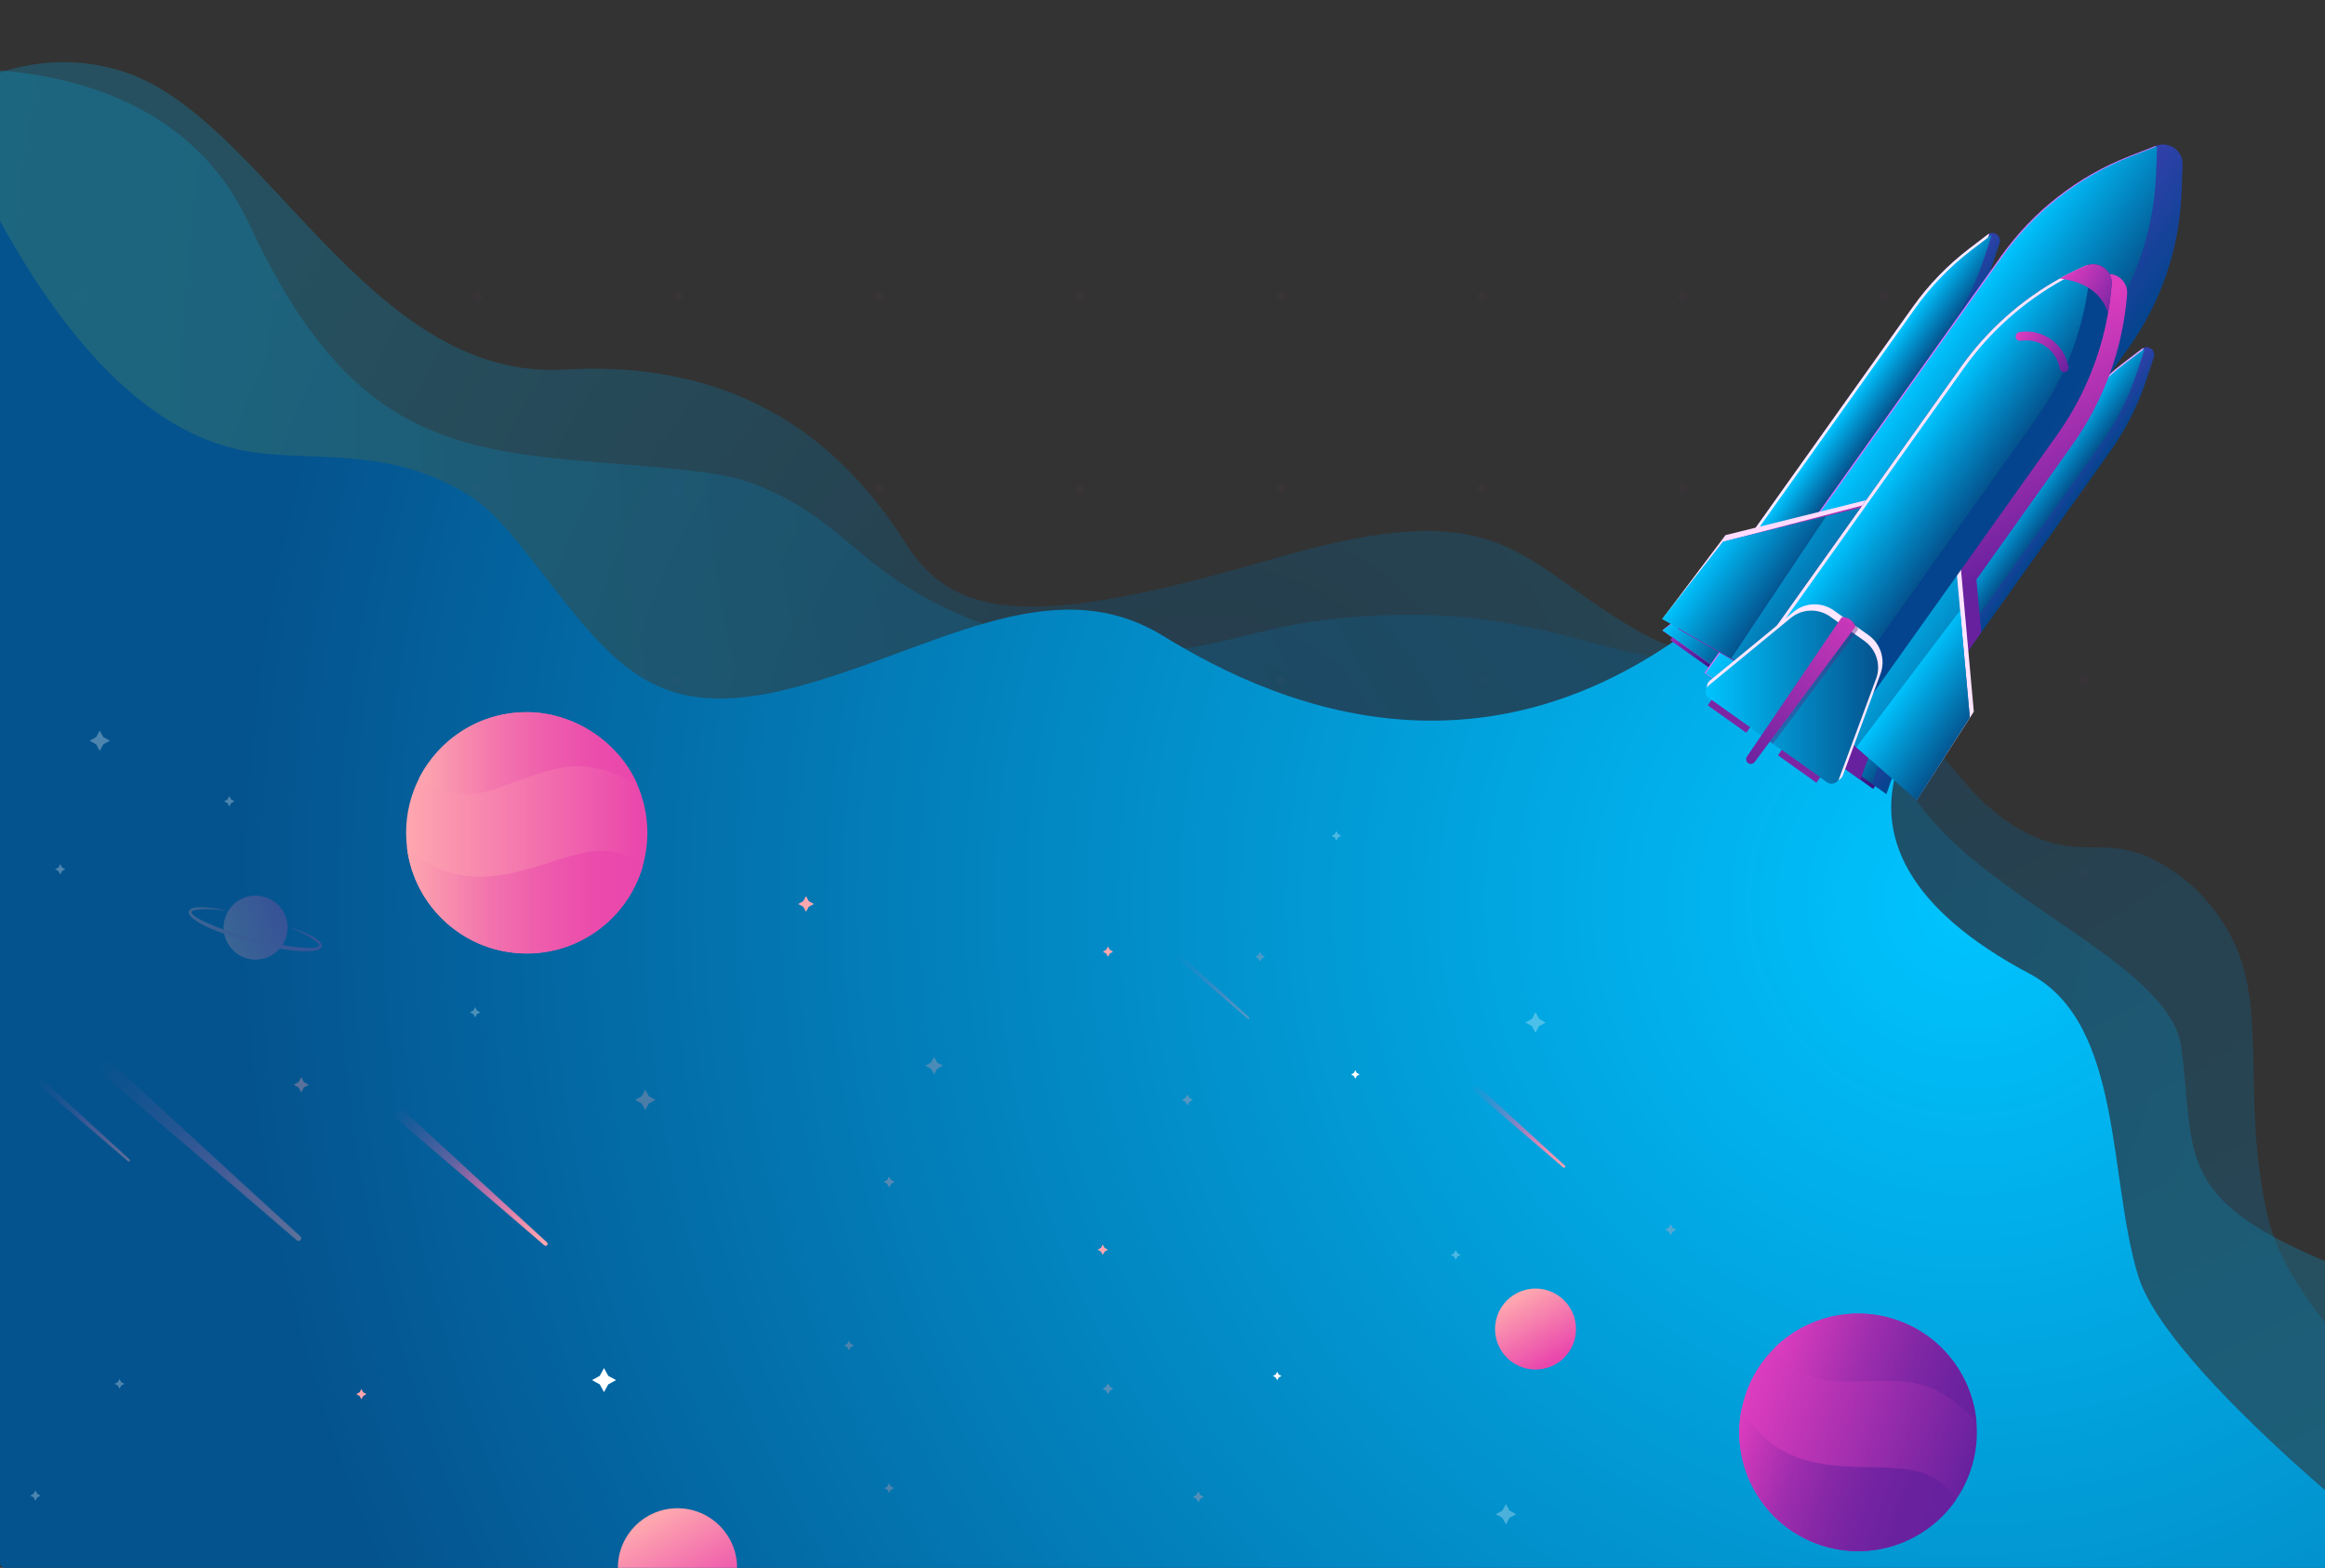 <?xml version="1.0" encoding="UTF-8"?>
<svg xmlns="http://www.w3.org/2000/svg" xmlns:xlink="http://www.w3.org/1999/xlink" viewBox="0 0 623.66 420.56">
  <rect x="0" y="0" width="623.66" height="420.56" fill="#333333" stroke="none"/>
  <defs>
    <style>
      .cls-1, .cls-2, .cls-3, .cls-4, .cls-5, .cls-6, .cls-7, .cls-8, .cls-9, .cls-10, .cls-11 {
        fill: none;
      }

      .cls-2, .cls-12 {
        opacity: .33;
      }

      .cls-3 {
        opacity: .32;
      }

      .cls-4 {
        opacity: .35;
      }

      .cls-13 {
        fill: url(#New_Gradient_Swatch_copy);
      }

      .cls-14 {
        fill: url(#linear-gradient);
      }

      .cls-5 {
        clip-path: url(#clippath-3);
      }

      .cls-6 {
        clip-path: url(#clippath-2);
      }

      .cls-7 {
        clip-path: url(#clippath-1);
      }

      .cls-8 {
        isolation: isolate;
      }

      .cls-15 {
        fill: #ffdcff;
      }

      .cls-16, .cls-17 {
        fill: #fff;
      }

      .cls-18 {
        fill: #ffecff;
      }

      .cls-19 {
        fill: #ffe7ff;
      }

      .cls-20 {
        fill: #ffe4ff;
      }

      .cls-21, .cls-12, .cls-22 {
        fill: #fea7af;
      }

      .cls-23 {
        fill: #a630b0;
      }

      .cls-24 {
        fill: #dda9ff;
      }

      .cls-25 {
        fill: #cc7dff;
      }

      .cls-26 {
        fill: #7c26a4;
      }

      .cls-27 {
        fill: url(#New_Gradient_Swatch_copy_2);
      }

      .cls-28 {
        fill: url(#New_Gradient_Swatch_copy-3);
      }

      .cls-29 {
        fill: url(#New_Gradient_Swatch_copy-6);
      }

      .cls-30 {
        fill: url(#New_Gradient_Swatch_copy-5);
      }

      .cls-31 {
        fill: url(#New_Gradient_Swatch_copy-4);
      }

      .cls-32 {
        fill: url(#New_Gradient_Swatch_copy-2);
      }

      .cls-33 {
        fill: url(#radial-gradient-2);
      }

      .cls-33, .cls-34 {
        opacity: .25;
      }

      .cls-35 {
        fill: #552c84;
        opacity: .42;
      }

      .cls-35, .cls-36 {
        mix-blend-mode: multiply;
      }

      .cls-9 {
        opacity: .11;
      }

      .cls-37 {
        fill: url(#New_Gradient_Swatch_copy_2-11);
      }

      .cls-38 {
        fill: url(#New_Gradient_Swatch_copy_2-10);
      }

      .cls-39 {
        fill: url(#radial-gradient-6);
      }

      .cls-40 {
        fill: url(#radial-gradient-5);
      }

      .cls-41 {
        fill: url(#radial-gradient-3);
      }

      .cls-42 {
        fill: url(#radial-gradient-4);
      }

      .cls-43 {
        fill: url(#radial-gradient-8);
      }

      .cls-44 {
        fill: url(#radial-gradient-7);
      }

      .cls-45 {
        fill: url(#linear-gradient-8);
      }

      .cls-45, .cls-46, .cls-47, .cls-48, .cls-49 {
        mix-blend-mode: screen;
      }

      .cls-46 {
        fill: url(#linear-gradient-6);
      }

      .cls-47 {
        fill: url(#linear-gradient-12);
      }

      .cls-48 {
        fill: url(#linear-gradient-10);
      }

      .cls-49 {
        fill: url(#linear-gradient-14);
      }

      .cls-50 {
        fill: url(#linear-gradient-9);
      }

      .cls-51 {
        fill: url(#linear-gradient-3);
      }

      .cls-52 {
        fill: url(#linear-gradient-4);
      }

      .cls-53 {
        fill: url(#linear-gradient-2);
      }

      .cls-54 {
        fill: url(#linear-gradient-7);
      }

      .cls-55 {
        fill: url(#linear-gradient-5);
      }

      .cls-34 {
        fill: url(#radial-gradient);
      }

      .cls-56 {
        fill: url(#linear-gradient-18);
      }

      .cls-57 {
        fill: url(#linear-gradient-22);
      }

      .cls-58 {
        fill: url(#linear-gradient-20);
      }

      .cls-59 {
        fill: url(#linear-gradient-23);
      }

      .cls-60 {
        fill: url(#linear-gradient-15);
      }

      .cls-61 {
        fill: url(#linear-gradient-19);
      }

      .cls-62 {
        fill: url(#linear-gradient-16);
      }

      .cls-63 {
        fill: url(#linear-gradient-17);
      }

      .cls-64 {
        fill: url(#linear-gradient-13);
      }

      .cls-65 {
        fill: url(#linear-gradient-11);
      }

      .cls-66 {
        fill: url(#linear-gradient-24);
      }

      .cls-36 {
        fill: url(#linear-gradient-21);
      }

      .cls-10 {
        clip-path: url(#clippath);
      }

      .cls-67 {
        fill: url(#New_Gradient_Swatch_copy_2-2);
      }

      .cls-68 {
        fill: url(#New_Gradient_Swatch_copy_2-3);
      }

      .cls-69 {
        fill: url(#New_Gradient_Swatch_copy_2-6);
      }

      .cls-70 {
        fill: url(#New_Gradient_Swatch_copy_2-8);
      }

      .cls-71 {
        fill: url(#New_Gradient_Swatch_copy_2-7);
      }

      .cls-72 {
        fill: url(#New_Gradient_Swatch_copy_2-9);
      }

      .cls-73 {
        fill: url(#New_Gradient_Swatch_copy_2-4);
      }

      .cls-74 {
        fill: url(#New_Gradient_Swatch_copy_2-5);
      }

      .cls-22, .cls-17 {
        opacity: .29;
      }

      .cls-11 {
        opacity: .22;
      }
    </style>
    <clipPath id="clippath">
      <rect class="cls-1" y="47.66" width="580.67" height="372.91"/>
    </clipPath>
    <clipPath id="clippath-1">
      <rect class="cls-1" width="623.66" height="420.56"/>
    </clipPath>
    <radialGradient id="radial-gradient" cx="345.88" cy="179.78" fx="345.88" fy="179.78" r="270.05" gradientTransform="translate(-46.55 22.43) scale(1.07)" gradientUnits="userSpaceOnUse">
      <stop offset="0" stop-color="#02538e"/>
      <stop offset="1" stop-color="#01a9e4"/>
    </radialGradient>
    <radialGradient id="radial-gradient-2" cx="433.9" cy="120.81" fx="433.9" fy="120.81" r="407.57" gradientTransform="translate(-42.14 -37.6) scale(1.22)" gradientUnits="userSpaceOnUse">
      <stop offset="0" stop-color="#02538e"/>
      <stop offset="1" stop-color="#05a8e3"/>
    </radialGradient>
    <radialGradient id="radial-gradient-3" cx="536.8" cy="201.26" fx="536.8" fy="201.26" r="602.36" gradientTransform="translate(-46.55 30.55) scale(1.07 1.05)" gradientUnits="userSpaceOnUse">
      <stop offset="0" stop-color="#00c4ff"/>
      <stop offset=".72" stop-color="#04538e"/>
    </radialGradient>
    <clipPath id="clippath-2">
      <rect class="cls-1" y="47.66" width="580.67" height="372.91"/>
    </clipPath>
    <linearGradient id="linear-gradient" x1="406.88" y1="347.73" x2="416.98" y2="365.42" gradientTransform="translate(372.72 -186.83) rotate(45)" gradientUnits="userSpaceOnUse">
      <stop offset="0" stop-color="#fea7af"/>
      <stop offset=".97" stop-color="#ea47ac"/>
    </linearGradient>
    <linearGradient id="linear-gradient-2" x1="174.36" y1="407.65" x2="189.23" y2="433.7" gradientTransform="matrix(1,0,0,1,0,0)" xlink:href="#linear-gradient"/>
    <linearGradient id="linear-gradient-3" x1="-191.08" y1="470.96" x2="-173.91" y2="470.96" gradientTransform="translate(78.51 -256.17) rotate(-20.05)" xlink:href="#linear-gradient"/>
    <linearGradient id="linear-gradient-4" x1="173.17" y1="184.08" x2="210.06" y2="184.08" gradientTransform="translate(-69.86 22.7) rotate(14.81)" xlink:href="#linear-gradient"/>
    <linearGradient id="linear-gradient-5" x1="-1510.59" y1="-302.57" x2="-1455.56" y2="-302.57" gradientTransform="translate(-781.64 -895.36) rotate(-138.39)" gradientUnits="userSpaceOnUse">
      <stop offset="0" stop-color="#fea7af"/>
      <stop offset=".99" stop-color="#ea47ac" stop-opacity="0"/>
    </linearGradient>
    <linearGradient id="linear-gradient-6" x1="-1509.88" y1="-302.57" x2="-1476.16" y2="-302.57" xlink:href="#linear-gradient-5"/>
    <linearGradient id="linear-gradient-7" x1="-1611.02" y1="-132.07" x2="-1584.6" y2="-132.07" xlink:href="#linear-gradient-5"/>
    <linearGradient id="linear-gradient-8" x1="-1610.68" y1="-132.07" x2="-1594.49" y2="-132.07" xlink:href="#linear-gradient-5"/>
    <linearGradient id="linear-gradient-9" x1="-1460.24" y1="-345.5" x2="-1387.16" y2="-345.5" xlink:href="#linear-gradient-5"/>
    <linearGradient id="linear-gradient-10" x1="-1459.3" y1="-345.5" x2="-1414.52" y2="-345.5" xlink:href="#linear-gradient-5"/>
    <linearGradient id="linear-gradient-11" x1="-1411.94" y1="-360.08" x2="-1378.41" y2="-360.08" xlink:href="#linear-gradient-5"/>
    <linearGradient id="linear-gradient-12" x1="-1411.5" y1="-360.08" x2="-1390.96" y2="-360.08" xlink:href="#linear-gradient-5"/>
    <linearGradient id="linear-gradient-13" x1="-1700.86" y1="-105.63" x2="-1667.33" y2="-105.63" xlink:href="#linear-gradient-5"/>
    <linearGradient id="linear-gradient-14" x1="-1700.43" y1="-105.63" x2="-1679.88" y2="-105.63" xlink:href="#linear-gradient-5"/>
    <linearGradient id="linear-gradient-15" x1="108.94" y1="223.39" x2="173.64" y2="223.39" gradientTransform="matrix(1,0,0,1,0,0)" xlink:href="#linear-gradient"/>
    <linearGradient id="linear-gradient-16" x1="112.43" y1="202.05" x2="170.87" y2="202.05" gradientUnits="userSpaceOnUse">
      <stop offset="0" stop-color="#fea7af"/>
      <stop offset=".05" stop-color="#fca0ae"/>
      <stop offset=".32" stop-color="#f47aad"/>
      <stop offset=".58" stop-color="#ee5eac"/>
      <stop offset=".81" stop-color="#eb4dac"/>
      <stop offset=".97" stop-color="#ea47ac"/>
    </linearGradient>
    <linearGradient id="linear-gradient-17" x1="109.18" y1="241.57" x2="172.4" y2="241.57" gradientUnits="userSpaceOnUse">
      <stop offset="0" stop-color="#fea7af"/>
      <stop offset=".13" stop-color="#f993ae"/>
      <stop offset=".36" stop-color="#f272ad"/>
      <stop offset=".59" stop-color="#ee5aac"/>
      <stop offset=".8" stop-color="#eb4bac"/>
      <stop offset=".97" stop-color="#ea47ac"/>
    </linearGradient>
    <linearGradient id="linear-gradient-18" x1="635.08" y1="100.92" x2="698.8" y2="100.92" gradientTransform="translate(-101.05 75) rotate(18.68)" gradientUnits="userSpaceOnUse">
      <stop offset="0" stop-color="#de3dbf"/>
      <stop offset="1" stop-color="#67219e"/>
    </linearGradient>
    <linearGradient id="linear-gradient-19" x1="638.51" y1="79.9" x2="696.07" y2="79.9" gradientTransform="translate(-101.05 75) rotate(18.68)" gradientUnits="userSpaceOnUse">
      <stop offset="0" stop-color="#de3dbf"/>
      <stop offset=".12" stop-color="#ca38b9"/>
      <stop offset=".39" stop-color="#9f2ead"/>
      <stop offset=".64" stop-color="#8027a5"/>
      <stop offset=".85" stop-color="#6d229f"/>
      <stop offset="1" stop-color="#67219e"/>
    </linearGradient>
    <linearGradient id="linear-gradient-20" x1="635.32" y1="118.82" x2="697.58" y2="118.82" gradientTransform="translate(-101.05 75) rotate(18.68)" gradientUnits="userSpaceOnUse">
      <stop offset="0" stop-color="#de3dbf"/>
      <stop offset=".12" stop-color="#c336b7"/>
      <stop offset=".28" stop-color="#a12eae"/>
      <stop offset=".45" stop-color="#8828a7"/>
      <stop offset=".62" stop-color="#7524a2"/>
      <stop offset=".8" stop-color="#6a219e"/>
      <stop offset="1" stop-color="#67219e"/>
    </linearGradient>
    <linearGradient id="New_Gradient_Swatch_copy" data-name="New Gradient Swatch copy" x1="551.54" y1="-449.5" x2="565.66" y2="-449.5" gradientTransform="translate(-218.17 158.55) rotate(35.44)" gradientUnits="userSpaceOnUse">
      <stop offset="0" stop-color="#523dbf"/>
      <stop offset="1" stop-color="#04448e"/>
    </linearGradient>
    <linearGradient id="New_Gradient_Swatch_copy_2" data-name="New Gradient Swatch copy 2" x1="552.28" y1="-449.07" x2="562.87" y2="-449.07" gradientTransform="translate(-218.17 158.55) rotate(35.44)" gradientUnits="userSpaceOnUse">
      <stop offset="0" stop-color="#00c4ff"/>
      <stop offset="1" stop-color="#04538e"/>
    </linearGradient>
    <linearGradient id="New_Gradient_Swatch_copy-2" data-name="New Gradient Swatch copy" x1="547.13" y1="-384.13" x2="570.07" y2="-384.13" xlink:href="#New_Gradient_Swatch_copy"/>
    <linearGradient id="New_Gradient_Swatch_copy_2-2" data-name="New Gradient Swatch copy 2" x1="547.13" y1="-384.18" x2="565.62" y2="-384.18" xlink:href="#New_Gradient_Swatch_copy_2"/>
    <radialGradient id="radial-gradient-4" cx="548.63" cy="-376.86" fx="548.63" fy="-376.86" r="15.62" gradientTransform="translate(-103.56 552.04)" gradientUnits="userSpaceOnUse">
      <stop offset="0" stop-color="#a02cc2"/>
      <stop offset="1" stop-color="#371582"/>
    </radialGradient>
    <radialGradient id="radial-gradient-5" cx="390.65" cy="-245.08" fx="390.65" fy="-245.08" r="15.62" gradientTransform="translate(110.51 272.68) scale(.88 .45)" gradientUnits="userSpaceOnUse">
      <stop offset="0" stop-color="#371582"/>
      <stop offset=".99" stop-color="#a02cc2"/>
    </radialGradient>
    <linearGradient id="New_Gradient_Swatch_copy-3" data-name="New Gradient Swatch copy" x1="603.03" y1="-448.54" x2="617.15" y2="-448.54" xlink:href="#New_Gradient_Swatch_copy"/>
    <linearGradient id="New_Gradient_Swatch_copy_2-3" data-name="New Gradient Swatch copy 2" x1="603.41" y1="-447.98" x2="614" y2="-447.98" xlink:href="#New_Gradient_Swatch_copy_2"/>
    <linearGradient id="New_Gradient_Swatch_copy-4" data-name="New Gradient Swatch copy" x1="598.62" y1="-383.17" x2="621.56" y2="-383.17" xlink:href="#New_Gradient_Swatch_copy"/>
    <linearGradient id="New_Gradient_Swatch_copy_2-4" data-name="New Gradient Swatch copy 2" x1="599.48" y1="-383.14" x2="616.83" y2="-383.14" xlink:href="#New_Gradient_Swatch_copy_2"/>
    <radialGradient id="radial-gradient-6" cx="600.12" cy="-375.9" fx="600.12" fy="-375.9" r="15.62" gradientTransform="translate(-113.66 581.72)" xlink:href="#radial-gradient-4"/>
    <radialGradient id="radial-gradient-7" cx="448.93" cy="-242.94" fx="448.93" fy="-242.94" r="15.62" gradientTransform="translate(100.41 302.36) scale(.88 .45)" xlink:href="#radial-gradient-5"/>
    <linearGradient id="New_Gradient_Swatch_copy-5" data-name="New Gradient Swatch copy" x1="562.95" y1="-467.66" x2="605.07" y2="-467.66" xlink:href="#New_Gradient_Swatch_copy"/>
    <linearGradient id="New_Gradient_Swatch_copy_2-5" data-name="New Gradient Swatch copy 2" x1="563.3" y1="-466.59" x2="596.58" y2="-466.59" xlink:href="#New_Gradient_Swatch_copy_2"/>
    <clipPath id="clippath-3">
      <path class="cls-1" d="m585.17,51.83l.29-7.61c.15-3.79-3.64-6.49-7.17-5.11h-.02s-7.07,2.77-7.07,2.77c-13.84,5.4-25.8,14.73-34.42,26.84l-3.02,4.24c.23-.64.46-1.29.68-1.94l1.92-5.85c.57-1.75-1.24-3.22-2.78-2.51-.14.06-.27.14-.4.24l-4.9,3.73c-5.83,4.45-10.97,9.75-15.22,15.73l-54.73,76.88-12.41,9.82,7.26,5.17-4.63-3.29-.55.77,10.26,7.3-1.04,1.46,34.31,24.42.49-.68,10.4,7.4.55-.77-.82-.58h0l3.86,2.75,5.22-14.94,54.73-76.88c4.26-5.98,7.58-12.56,9.88-19.53l1.92-5.85c.57-1.75-1.24-3.22-2.78-2.51-.14.06-.27.14-.4.24l-4.9,3.73c-1.25.95-2.46,1.96-3.65,2.99l5.07-7.12c8.62-12.11,13.51-26.47,14.08-41.31Z"/>
    </clipPath>
    <linearGradient id="linear-gradient-21" x1="502.67" y1="106.22" x2="526.49" y2="158.52" gradientTransform="matrix(1,0,0,1,0,0)" xlink:href="#linear-gradient-18"/>
    <radialGradient id="radial-gradient-8" cx="209.12" cy="-472.37" fx="209.12" fy="-472.37" r="94.93" gradientTransform="translate(92.67 379.59) rotate(35.44) scale(.77 1)" gradientUnits="userSpaceOnUse">
      <stop offset="0" stop-color="#67219e"/>
      <stop offset=".99" stop-color="#de3dbf"/>
    </radialGradient>
    <linearGradient id="New_Gradient_Swatch_copy_2-6" data-name="New Gradient Swatch copy 2" x1="545.34" y1="-413.09" x2="584.4" y2="-413.09" xlink:href="#New_Gradient_Swatch_copy_2"/>
    <linearGradient id="New_Gradient_Swatch_copy_2-7" data-name="New Gradient Swatch copy 2" x1="545.34" y1="-402.98" x2="566.53" y2="-402.98" xlink:href="#New_Gradient_Swatch_copy_2"/>
    <linearGradient id="New_Gradient_Swatch_copy_2-8" data-name="New Gradient Swatch copy 2" x1="590.05" y1="-413.08" x2="629.11" y2="-413.08" xlink:href="#New_Gradient_Swatch_copy_2"/>
    <linearGradient id="New_Gradient_Swatch_copy_2-9" data-name="New Gradient Swatch copy 2" x1="607.71" y1="-403.1" x2="629.11" y2="-403.1" xlink:href="#New_Gradient_Swatch_copy_2"/>
    <linearGradient id="New_Gradient_Swatch_copy-6" data-name="New Gradient Swatch copy" x1="659.81" y1="-457.17" x2="602" y2="-454.03" xlink:href="#New_Gradient_Swatch_copy"/>
    <linearGradient id="New_Gradient_Swatch_copy_2-10" data-name="New Gradient Swatch copy 2" x1="572.23" y1="-452.74" x2="595.87" y2="-452.74" xlink:href="#New_Gradient_Swatch_copy_2"/>
    <linearGradient id="New_Gradient_Swatch_copy_2-11" data-name="New Gradient Swatch copy 2" x1="457.52" y1="187" x2="503.78" y2="187" gradientTransform="matrix(1,0,0,1,0,0)" xlink:href="#New_Gradient_Swatch_copy_2"/>
    <linearGradient id="linear-gradient-22" x1="578.39" y1="-497.87" x2="595.26" y2="-497.87" gradientTransform="translate(-218.17 158.55) rotate(35.44)" xlink:href="#linear-gradient-18"/>
    <linearGradient id="linear-gradient-23" x1="579.1" y1="-519.08" x2="598.56" y2="-520.39" gradientTransform="translate(-218.17 158.55) rotate(35.44)" xlink:href="#linear-gradient-18"/>
    <linearGradient id="linear-gradient-24" x1="587.2" y1="-418.5" x2="585.09" y2="-358.15" gradientTransform="translate(-218.17 158.55) rotate(35.44)" xlink:href="#linear-gradient-18"/>
  </defs>
  <g class="cls-8">
    <g id="Layer_2" data-name="Layer 2">
      <g id="OBJECTS">
        <g>
          <g class="cls-3">
            <g class="cls-10">
              <g class="cls-9">
                <g>
                  <path class="cls-23" d="m21.85,27.9c0,.7-.57,1.27-1.27,1.27s-1.27-.57-1.27-1.27.57-1.27,1.27-1.27,1.27.57,1.27,1.27Z"/>
                  <path class="cls-23" d="m75.68,27.9c0,.7-.57,1.27-1.27,1.27s-1.27-.57-1.27-1.27.57-1.27,1.27-1.27,1.27.57,1.27,1.27Z"/>
                  <path class="cls-23" d="m129.52,27.9c0,.7-.57,1.27-1.27,1.27s-1.27-.57-1.27-1.27.57-1.27,1.27-1.27,1.27.57,1.27,1.27Z"/>
                  <path class="cls-23" d="m183.35,27.9c0,.7-.57,1.27-1.27,1.27s-1.27-.57-1.27-1.27.57-1.27,1.27-1.27,1.27.57,1.27,1.27Z"/>
                  <path class="cls-23" d="m237.18,27.9c0,.7-.57,1.27-1.27,1.27s-1.27-.57-1.27-1.27.57-1.27,1.27-1.27,1.27.57,1.27,1.27Z"/>
                  <path class="cls-23" d="m291.01,27.9c0,.7-.57,1.27-1.27,1.27s-1.27-.57-1.27-1.27.57-1.27,1.27-1.27,1.27.57,1.27,1.27Z"/>
                  <path class="cls-23" d="m344.85,27.9c0,.7-.57,1.27-1.27,1.27s-1.27-.57-1.27-1.27.57-1.27,1.27-1.27,1.27.57,1.27,1.27Z"/>
                  <path class="cls-23" d="m398.68,27.9c0,.7-.57,1.27-1.27,1.27s-1.27-.57-1.27-1.27.57-1.27,1.27-1.27,1.27.57,1.27,1.27Z"/>
                  <path class="cls-23" d="m452.51,27.9c0,.7-.57,1.27-1.27,1.27s-1.27-.57-1.27-1.27.57-1.27,1.27-1.27,1.27.57,1.27,1.27Z"/>
                  <path class="cls-23" d="m506.34,27.9c0,.7-.57,1.27-1.27,1.27s-1.27-.57-1.27-1.27.57-1.27,1.27-1.27,1.27.57,1.27,1.27Z"/>
                  <path class="cls-23" d="m560.18,27.9c0,.7-.57,1.27-1.27,1.27s-1.27-.57-1.27-1.27.57-1.27,1.27-1.27,1.27.57,1.27,1.27Z"/>
                </g>
                <g>
                  <path class="cls-23" d="m21.85,79.45c0,.7-.57,1.27-1.27,1.27s-1.27-.57-1.27-1.27.57-1.27,1.27-1.27,1.27.57,1.27,1.27Z"/>
                  <path class="cls-23" d="m75.68,79.45c0,.7-.57,1.27-1.27,1.27s-1.27-.57-1.27-1.27.57-1.27,1.27-1.27,1.27.57,1.27,1.27Z"/>
                  <path class="cls-23" d="m129.52,79.45c0,.7-.57,1.27-1.27,1.27s-1.27-.57-1.27-1.27.57-1.27,1.27-1.27,1.27.57,1.27,1.27Z"/>
                  <path class="cls-23" d="m183.35,79.45c0,.7-.57,1.27-1.27,1.27s-1.27-.57-1.27-1.27.57-1.27,1.27-1.27,1.27.57,1.27,1.27Z"/>
                  <path class="cls-23" d="m237.18,79.45c0,.7-.57,1.27-1.27,1.27s-1.27-.57-1.27-1.27.57-1.27,1.27-1.27,1.27.57,1.27,1.27Z"/>
                  <path class="cls-23" d="m291.01,79.45c0,.7-.57,1.27-1.27,1.27s-1.27-.57-1.27-1.27.57-1.27,1.27-1.27,1.27.57,1.27,1.27Z"/>
                  <path class="cls-23" d="m344.85,79.45c0,.7-.57,1.27-1.27,1.27s-1.27-.57-1.27-1.27.57-1.27,1.27-1.27,1.27.57,1.27,1.27Z"/>
                  <path class="cls-23" d="m398.68,79.45c0,.7-.57,1.27-1.27,1.27s-1.27-.57-1.27-1.27.57-1.27,1.27-1.27,1.27.57,1.27,1.27Z"/>
                  <path class="cls-23" d="m452.51,79.45c0,.7-.57,1.27-1.27,1.27s-1.27-.57-1.27-1.27.57-1.27,1.27-1.27,1.27.57,1.27,1.27Z"/>
                  <path class="cls-23" d="m506.34,79.45c0,.7-.57,1.27-1.27,1.27s-1.27-.57-1.27-1.27.57-1.27,1.27-1.27,1.27.57,1.27,1.27Z"/>
                  <path class="cls-23" d="m560.18,79.45c0,.7-.57,1.27-1.27,1.27s-1.27-.57-1.27-1.27.57-1.27,1.27-1.27,1.27.57,1.27,1.27Z"/>
                </g>
                <g>
                  <path class="cls-23" d="m21.85,131c0,.7-.57,1.27-1.27,1.27s-1.27-.57-1.27-1.27.57-1.27,1.27-1.27,1.27.57,1.27,1.27Z"/>
                  <path class="cls-23" d="m75.68,131c0,.7-.57,1.27-1.27,1.27s-1.27-.57-1.27-1.27.57-1.27,1.27-1.27,1.27.57,1.27,1.27Z"/>
                  <path class="cls-23" d="m129.52,131c0,.7-.57,1.27-1.27,1.27s-1.27-.57-1.27-1.27.57-1.27,1.27-1.27,1.27.57,1.27,1.27Z"/>
                  <path class="cls-23" d="m183.35,131c0,.7-.57,1.27-1.27,1.27s-1.27-.57-1.27-1.27.57-1.27,1.27-1.27,1.27.57,1.27,1.27Z"/>
                  <path class="cls-23" d="m237.18,131c0,.7-.57,1.27-1.27,1.27s-1.27-.57-1.27-1.27.57-1.27,1.27-1.27,1.27.57,1.27,1.27Z"/>
                  <path class="cls-23" d="m291.01,131c0,.7-.57,1.27-1.27,1.27s-1.27-.57-1.27-1.27.57-1.27,1.27-1.27,1.27.57,1.27,1.27Z"/>
                  <path class="cls-23" d="m344.85,131c0,.7-.57,1.27-1.27,1.27s-1.27-.57-1.27-1.27.57-1.27,1.27-1.27,1.27.57,1.27,1.27Z"/>
                  <path class="cls-23" d="m398.68,131c0,.7-.57,1.27-1.27,1.27s-1.27-.57-1.27-1.27.57-1.27,1.27-1.27,1.27.57,1.27,1.27Z"/>
                  <path class="cls-23" d="m452.51,131c0,.7-.57,1.27-1.27,1.27s-1.27-.57-1.27-1.27.57-1.27,1.27-1.27,1.27.57,1.27,1.27Z"/>
                  <path class="cls-23" d="m506.34,131c0,.7-.57,1.27-1.27,1.27s-1.27-.57-1.27-1.27.57-1.27,1.27-1.27,1.27.57,1.27,1.27Z"/>
                  <path class="cls-23" d="m560.18,131c0,.7-.57,1.27-1.27,1.27s-1.27-.57-1.27-1.27.57-1.27,1.27-1.27,1.27.57,1.27,1.27Z"/>
                </g>
                <g>
                  <path class="cls-23" d="m21.85,182.56c0,.7-.57,1.27-1.27,1.27s-1.27-.57-1.27-1.27.57-1.27,1.27-1.27,1.27.57,1.27,1.27Z"/>
                  <path class="cls-23" d="m75.68,182.56c0,.7-.57,1.27-1.27,1.27s-1.27-.57-1.27-1.27.57-1.27,1.27-1.27,1.27.57,1.27,1.27Z"/>
                  <path class="cls-23" d="m129.52,182.56c0,.7-.57,1.27-1.27,1.27s-1.27-.57-1.27-1.27.57-1.27,1.27-1.27,1.27.57,1.27,1.27Z"/>
                  <path class="cls-23" d="m183.35,182.56c0,.7-.57,1.27-1.27,1.27s-1.27-.57-1.27-1.27.57-1.27,1.27-1.27,1.27.57,1.27,1.27Z"/>
                  <path class="cls-23" d="m237.18,182.56c0,.7-.57,1.27-1.27,1.27s-1.27-.57-1.27-1.27.57-1.27,1.27-1.27,1.27.57,1.27,1.27Z"/>
                  <path class="cls-23" d="m291.01,182.56c0,.7-.57,1.27-1.27,1.27s-1.27-.57-1.27-1.27.57-1.27,1.27-1.27,1.27.57,1.27,1.27Z"/>
                  <path class="cls-23" d="m344.85,182.56c0,.7-.57,1.27-1.27,1.27s-1.27-.57-1.27-1.27.57-1.27,1.27-1.27,1.27.57,1.27,1.27Z"/>
                  <path class="cls-23" d="m398.68,182.56c0,.7-.57,1.27-1.27,1.27s-1.27-.57-1.27-1.27.57-1.27,1.27-1.27,1.27.57,1.27,1.27Z"/>
                  <path class="cls-23" d="m452.51,182.56c0,.7-.57,1.27-1.27,1.27s-1.27-.57-1.27-1.27.57-1.27,1.27-1.27,1.27.57,1.27,1.27Z"/>
                  <path class="cls-23" d="m506.34,182.56c0,.7-.57,1.27-1.27,1.27s-1.27-.57-1.27-1.27.57-1.27,1.27-1.27,1.27.57,1.27,1.27Z"/>
                  <path class="cls-23" d="m560.18,182.56c0,.7-.57,1.27-1.27,1.27s-1.27-.57-1.27-1.27.57-1.27,1.27-1.27,1.27.57,1.27,1.27Z"/>
                </g>
                <g>
                  <path class="cls-23" d="m21.85,234.11c0,.7-.57,1.27-1.27,1.27s-1.27-.57-1.27-1.27.57-1.27,1.27-1.27,1.27.57,1.27,1.27Z"/>
                  <path class="cls-23" d="m75.68,234.11c0,.7-.57,1.27-1.27,1.27s-1.27-.57-1.27-1.27.57-1.27,1.27-1.27,1.27.57,1.27,1.27Z"/>
                  <path class="cls-23" d="m129.52,234.11c0,.7-.57,1.27-1.27,1.27s-1.27-.57-1.27-1.27.57-1.27,1.27-1.27,1.27.57,1.27,1.27Z"/>
                  <circle class="cls-23" cx="182.08" cy="234.11" r="1.27"/>
                  <path class="cls-23" d="m237.18,234.11c0,.7-.57,1.27-1.27,1.27s-1.27-.57-1.27-1.27.57-1.27,1.27-1.27,1.27.57,1.27,1.27Z"/>
                  <path class="cls-23" d="m291.01,234.11c0,.7-.57,1.27-1.27,1.27s-1.27-.57-1.27-1.27.57-1.27,1.27-1.27,1.27.57,1.27,1.27Z"/>
                  <path class="cls-23" d="m344.85,234.11c0,.7-.57,1.27-1.27,1.27s-1.27-.57-1.27-1.27.57-1.27,1.27-1.27,1.27.57,1.27,1.27Z"/>
                  <path class="cls-23" d="m398.68,234.11c0,.7-.57,1.27-1.27,1.27s-1.27-.57-1.27-1.27.57-1.27,1.27-1.27,1.27.57,1.27,1.27Z"/>
                  <path class="cls-23" d="m452.51,234.11c0,.7-.57,1.27-1.27,1.27s-1.27-.57-1.27-1.27.57-1.27,1.27-1.27,1.27.57,1.27,1.27Z"/>
                  <path class="cls-23" d="m506.34,234.11c0,.7-.57,1.27-1.27,1.27s-1.27-.57-1.27-1.27.57-1.27,1.27-1.27,1.27.57,1.27,1.27Z"/>
                  <path class="cls-23" d="m560.18,234.11c0,.7-.57,1.27-1.27,1.27s-1.27-.57-1.27-1.27.57-1.27,1.27-1.27,1.27.57,1.27,1.27Z"/>
                </g>
                <g>
                  <path class="cls-23" d="m21.85,285.66c0,.7-.57,1.27-1.27,1.27s-1.27-.57-1.27-1.27.57-1.27,1.27-1.27,1.27.57,1.27,1.27Z"/>
                  <path class="cls-23" d="m75.68,285.66c0,.7-.57,1.27-1.27,1.27s-1.27-.57-1.27-1.27.57-1.27,1.27-1.27,1.27.57,1.27,1.27Z"/>
                  <path class="cls-23" d="m129.52,285.66c0,.7-.57,1.27-1.27,1.27s-1.27-.57-1.27-1.27.57-1.27,1.27-1.27,1.27.57,1.27,1.27Z"/>
                  <path class="cls-23" d="m183.35,285.66c0,.7-.57,1.27-1.27,1.27s-1.27-.57-1.27-1.27.57-1.27,1.27-1.27,1.27.57,1.27,1.27Z"/>
                  <path class="cls-23" d="m237.18,285.66c0,.7-.57,1.27-1.27,1.27s-1.27-.57-1.27-1.27.57-1.27,1.27-1.27,1.27.57,1.27,1.27Z"/>
                  <path class="cls-23" d="m291.01,285.66c0,.7-.57,1.27-1.27,1.27s-1.27-.57-1.27-1.27.57-1.27,1.27-1.27,1.27.57,1.27,1.27Z"/>
                  <path class="cls-23" d="m344.85,285.66c0,.7-.57,1.27-1.27,1.27s-1.27-.57-1.27-1.27.57-1.27,1.27-1.27,1.27.57,1.27,1.27Z"/>
                  <path class="cls-23" d="m398.68,285.66c0,.7-.57,1.27-1.27,1.27s-1.27-.57-1.27-1.27.57-1.27,1.27-1.27,1.27.57,1.27,1.27Z"/>
                  <path class="cls-23" d="m452.51,285.66c0,.7-.57,1.27-1.27,1.27s-1.27-.57-1.27-1.27.57-1.27,1.27-1.27,1.27.57,1.27,1.27Z"/>
                  <path class="cls-23" d="m506.34,285.66c0,.7-.57,1.27-1.27,1.27s-1.27-.57-1.27-1.27.57-1.27,1.27-1.27,1.27.57,1.27,1.27Z"/>
                  <path class="cls-23" d="m560.18,285.66c0,.7-.57,1.27-1.27,1.27s-1.27-.57-1.27-1.27.57-1.27,1.27-1.27,1.27.57,1.27,1.27Z"/>
                </g>
                <g>
                  <path class="cls-23" d="m21.85,337.22c0,.7-.57,1.27-1.27,1.27s-1.27-.57-1.27-1.27.57-1.27,1.27-1.27,1.27.57,1.27,1.27Z"/>
                  <path class="cls-23" d="m75.68,337.22c0,.7-.57,1.27-1.27,1.27s-1.27-.57-1.27-1.27.57-1.27,1.27-1.27,1.27.57,1.27,1.27Z"/>
                  <path class="cls-23" d="m129.52,337.22c0,.7-.57,1.27-1.27,1.27s-1.27-.57-1.27-1.27.57-1.27,1.27-1.27,1.27.57,1.27,1.27Z"/>
                  <path class="cls-23" d="m183.35,337.22c0,.7-.57,1.27-1.27,1.27s-1.27-.57-1.27-1.27.57-1.27,1.27-1.27,1.27.57,1.27,1.27Z"/>
                  <path class="cls-23" d="m237.18,337.22c0,.7-.57,1.27-1.27,1.27s-1.27-.57-1.27-1.27.57-1.27,1.27-1.27,1.27.57,1.27,1.27Z"/>
                  <path class="cls-23" d="m291.01,337.22c0,.7-.57,1.27-1.27,1.27s-1.27-.57-1.27-1.27.57-1.27,1.27-1.27,1.27.57,1.27,1.27Z"/>
                  <path class="cls-23" d="m344.85,337.22c0,.7-.57,1.27-1.27,1.27s-1.27-.57-1.27-1.27.57-1.27,1.27-1.27,1.27.57,1.27,1.27Z"/>
                  <path class="cls-23" d="m398.68,337.22c0,.7-.57,1.27-1.27,1.27s-1.27-.57-1.27-1.27.57-1.27,1.27-1.27,1.27.57,1.27,1.27Z"/>
                  <path class="cls-23" d="m452.51,337.22c0,.7-.57,1.27-1.27,1.27s-1.27-.57-1.27-1.27.57-1.27,1.27-1.27,1.27.57,1.27,1.27Z"/>
                  <path class="cls-23" d="m506.34,337.22c0,.7-.57,1.27-1.27,1.27s-1.27-.57-1.27-1.27.57-1.27,1.27-1.27,1.27.57,1.27,1.27Z"/>
                  <path class="cls-23" d="m560.18,337.22c0,.7-.57,1.27-1.27,1.27s-1.27-.57-1.27-1.27.57-1.27,1.27-1.27,1.27.57,1.27,1.27Z"/>
                </g>
                <g>
                  <path class="cls-23" d="m21.85,388.77c0,.7-.57,1.27-1.27,1.27s-1.27-.57-1.27-1.27.57-1.27,1.27-1.27,1.27.57,1.27,1.27Z"/>
                  <path class="cls-23" d="m75.68,388.77c0,.7-.57,1.27-1.27,1.27s-1.27-.57-1.27-1.27.57-1.27,1.27-1.27,1.27.57,1.27,1.27Z"/>
                  <path class="cls-23" d="m129.52,388.77c0,.7-.57,1.27-1.27,1.27s-1.27-.57-1.27-1.27.57-1.27,1.27-1.27,1.27.57,1.27,1.27Z"/>
                  <path class="cls-23" d="m183.35,388.77c0,.7-.57,1.27-1.27,1.27s-1.27-.57-1.27-1.27.57-1.27,1.27-1.27,1.27.57,1.27,1.27Z"/>
                  <path class="cls-23" d="m237.18,388.77c0,.7-.57,1.27-1.27,1.27s-1.27-.57-1.27-1.27.57-1.27,1.27-1.27,1.27.57,1.27,1.27Z"/>
                  <path class="cls-23" d="m291.01,388.77c0,.7-.57,1.27-1.27,1.27s-1.27-.57-1.27-1.27.57-1.27,1.27-1.27,1.27.57,1.27,1.27Z"/>
                  <path class="cls-23" d="m344.85,388.77c0,.7-.57,1.27-1.27,1.27s-1.27-.57-1.27-1.27.57-1.27,1.27-1.27,1.27.57,1.27,1.27Z"/>
                  <path class="cls-23" d="m398.68,388.77c0,.7-.57,1.27-1.27,1.27s-1.27-.57-1.27-1.27.57-1.27,1.27-1.27,1.27.57,1.27,1.27Z"/>
                  <path class="cls-23" d="m452.51,388.77c0,.7-.57,1.27-1.27,1.27s-1.27-.57-1.27-1.27.57-1.27,1.27-1.27,1.27.57,1.27,1.27Z"/>
                  <path class="cls-23" d="m506.34,388.77c0,.7-.57,1.27-1.27,1.27s-1.27-.57-1.27-1.27.57-1.27,1.27-1.27,1.27.57,1.27,1.27Z"/>
                  <path class="cls-23" d="m560.18,388.77c0,.7-.57,1.27-1.27,1.27s-1.27-.57-1.27-1.27.57-1.27,1.27-1.27,1.27.57,1.27,1.27Z"/>
                </g>
              </g>
            </g>
          </g>
          <g class="cls-7">
            <path class="cls-34" d="m483.96,159.03s-12.19,28.74-44.73,10.13c-32.54-18.61-35.19-37.56-97.62-19.31-62.42,18.25-85.1,17.16-98.44-3.78-13.35-20.95-38.53-50.02-91.77-46.93-53.24,3.09-80.65-68.54-119.02-80.15C-5.99,7.38-33.8,43.21-33.8,43.21v368.8h717.47s-18.35-56.38-59.51-73.52c-41.16-17.14-35.26-28.74-39.04-57.49-3.78-28.74-82.84-48.12-77.33-90.34,5.51-42.21-23.82-31.63-23.82-31.63Z"/>
            <path class="cls-33" d="m-54.69,24.66C-49.63,21.45,39.04.09,66.91,60.19c27.87,60.1,57.42,60.84,102.18,64.53,18.45,1.52,27,2.54,34.16,5.47,21.92,8.97,25.04,19.67,46.91,31.18,17.92,9.44,34.1,11.14,46.22,12.42,30.41,3.2,34.8-6.15,69.18-8.48,55.32-3.75,70.39,18.64,105.35,9.51,4.72-1.23,16.5-4.79,27.27.71,6.47,3.31,8.26,7.68,15.23,17,11.72,15.69,19.77,26.46,32.19,31.85,13.83,6.01,19.78-.49,33.36,6.84,10.63,5.74,16.5,14.4,19.15,19.27,10.84,19.94,2.59,43.7,10.37,76.52,10.43,44.02,111.89,109.19,111.89,109.19l-793.63-41.48L-54.69,24.66Z"/>
            <path class="cls-41" d="m-2.16,55.28c26.35,49.63,51.48,63.47,70.51,66.09,16.83,2.32,35.68-1.37,56.31,10.78,6.6,3.88,11.77,9.93,19.88,20.42,20.58,26.59,31.7,41.5,68.41,31.87,36.71-9.63,68.97-32.35,99-13.9,30.03,18.45,96.56,49.7,165.16-22.87,68.59-72.57,46.09,36.77,46.09,36.77,0,0-47.54,40.6,21.79,77.06,24.47,13.63,20.48,54.3,28.54,80.68,8.06,26.37,73.98,77.26,73.98,77.26,0,0-505.13,41.14-508.46,41.69-2.43.4-9.09-5.02-19.62-9.51-63.26-27.01-92.01-5.7-116.19-28.57-16.1-15.23-28.39-48.35-38.28-53.72-.12-.07-7.62-4.13-17.85-9.67,0,0-.02,0-.02,0C-35.99,258.18-19.07,156.73-2.16,55.28Z"/>
          </g>
          <g class="cls-6">
            <circle class="cls-14" cx="411.89" cy="356.5" r="10.86" transform="translate(-131.44 395.67) rotate(-45)"/>
            <circle class="cls-53" cx="181.73" cy="420.56" r="15.99"/>
            <polygon class="cls-21" points="216.21 240.37 216.95 241.73 218.31 242.48 216.95 243.22 216.21 244.58 215.46 243.22 214.1 242.48 215.46 241.73 216.21 240.37"/>
            <polygon class="cls-21" points="295.82 333.85 296.31 334.74 297.2 335.23 296.31 335.72 295.82 336.61 295.33 335.72 294.44 335.23 295.33 334.74 295.82 333.85"/>
            <polygon class="cls-21" points="297.2 253.89 297.69 254.78 298.58 255.27 297.69 255.76 297.2 256.65 296.71 255.76 295.82 255.27 296.71 254.78 297.2 253.89"/>
            <polygon class="cls-21" points="96.94 372.58 97.43 373.47 98.32 373.96 97.43 374.45 96.94 375.34 96.45 374.45 95.56 373.96 96.45 373.47 96.94 372.58"/>
            <polygon class="cls-17" points="61.51 213.56 62 214.45 62.89 214.94 62 215.43 61.51 216.32 61.02 215.43 60.13 214.94 61.02 214.45 61.51 213.56"/>
            <polygon class="cls-17" points="9.51 399.79 9.99 400.68 10.89 401.17 9.99 401.66 9.51 402.55 9.02 401.66 8.12 401.17 9.02 400.68 9.51 399.79"/>
            <polygon class="cls-17" points="16.16 231.78 16.64 232.68 17.54 233.17 16.64 233.65 16.16 234.55 15.67 233.65 14.78 233.17 15.67 232.68 16.16 231.78"/>
            <polygon class="cls-17" points="127.45 270.16 127.94 271.06 128.83 271.54 127.94 272.03 127.45 272.92 126.96 272.03 126.07 271.54 126.96 271.06 127.45 270.16"/>
            <polygon class="cls-22" points="173.09 292.29 174.06 294.06 175.82 295.02 174.06 295.99 173.09 297.76 172.12 295.99 170.36 295.02 172.12 294.06 173.09 292.29"/>
            <polygon class="cls-17" points="26.75 195.96 27.72 197.72 29.49 198.69 27.72 199.65 26.75 201.42 25.79 199.65 24.02 198.69 25.79 197.72 26.75 195.96"/>
            <polygon class="cls-17" points="411.89 271.54 412.85 273.31 414.62 274.28 412.85 275.24 411.89 277.01 410.92 275.24 409.16 274.28 410.92 273.31 411.89 271.54"/>
            <polygon class="cls-17" points="403.96 403.43 404.92 405.2 406.69 406.17 404.92 407.13 403.96 408.9 402.99 407.13 401.22 406.17 402.99 405.2 403.96 403.43"/>
            <polygon class="cls-17" points="32.05 369.91 32.51 370.74 33.34 371.2 32.51 371.66 32.05 372.49 31.59 371.66 30.75 371.2 31.59 370.74 32.05 369.91"/>
            <polygon class="cls-22" points="227.75 359.62 228.21 360.46 229.04 360.91 228.21 361.37 227.75 362.21 227.29 361.37 226.45 360.91 227.29 360.46 227.75 359.62"/>
            <polygon class="cls-22" points="238.51 397.87 238.97 398.71 239.81 399.17 238.97 399.62 238.51 400.46 238.05 399.62 237.22 399.17 238.05 398.71 238.51 397.87"/>
            <polygon class="cls-22" points="338.02 255.35 338.48 256.19 339.32 256.65 338.48 257.11 338.02 257.94 337.56 257.11 336.73 256.65 337.56 256.19 338.02 255.35"/>
            <polygon class="cls-17" points="390.5 335.32 390.96 336.15 391.79 336.61 390.96 337.07 390.5 337.91 390.04 337.07 389.2 336.61 390.04 336.15 390.5 335.32"/>
            <polygon class="cls-17" points="358.48 222.9 358.93 223.73 359.77 224.19 358.93 224.65 358.48 225.49 358.02 224.65 357.18 224.19 358.02 223.73 358.48 222.9"/>
            <polygon class="cls-22" points="250.56 283.5 251.4 285.02 252.92 285.86 251.4 286.69 250.56 288.21 249.73 286.69 248.21 285.86 249.73 285.02 250.56 283.5"/>
            <polygon class="cls-16" points="162.02 366.97 163.16 369.06 165.25 370.2 163.16 371.34 162.02 373.42 160.88 371.34 158.8 370.2 160.88 369.06 162.02 366.97"/>
            <polygon class="cls-16" points="342.59 367.95 343 368.69 343.74 369.09 343 369.5 342.59 370.23 342.19 369.5 341.45 369.09 342.19 368.69 342.59 367.95"/>
            <polygon class="cls-16" points="363.55 287.07 363.95 287.81 364.69 288.21 363.95 288.62 363.55 289.35 363.15 288.62 362.41 288.21 363.15 287.81 363.55 287.07"/>
            <polygon class="cls-12" points="80.81 288.94 81.53 290.26 82.86 290.99 81.53 291.71 80.81 293.04 80.08 291.71 78.76 290.99 80.08 290.26 80.81 288.94"/>
            <polygon class="cls-12" points="297.2 371.03 297.72 371.98 298.67 372.49 297.72 373.01 297.2 373.96 296.68 373.01 295.73 372.49 296.68 371.98 297.2 371.03"/>
            <polygon class="cls-12" points="321.45 400.05 321.97 401 322.92 401.52 321.97 402.04 321.45 402.98 320.93 402.04 319.98 401.52 320.93 401 321.45 400.05"/>
            <polygon class="cls-12" points="318.52 293.56 319.03 294.5 319.98 295.02 319.03 295.54 318.52 296.49 318 295.54 317.05 295.02 318 294.5 318.52 293.56"/>
            <polygon class="cls-12" points="238.51 315.58 239.03 316.53 239.98 317.05 239.03 317.57 238.51 318.51 237.99 317.57 237.04 317.05 237.99 316.53 238.51 315.58"/>
            <polygon class="cls-12" points="448.15 328.4 448.67 329.35 449.62 329.87 448.67 330.39 448.15 331.33 447.63 330.39 446.68 329.87 447.63 329.35 448.15 328.4"/>
            <g class="cls-11">
              <path class="cls-51" d="m76.86,251.02c-1.21,4.58-5.91,7.32-10.49,6.1s-7.32-5.91-6.1-10.49,5.91-7.32,10.49-6.1,7.32,5.91,6.1,10.49Z"/>
              <path class="cls-52" d="m77.49,248.65s.87.26,2.37.81c.75.28,1.65.63,2.66,1.1,1.01.49,2.17.99,3.24,2,.24.28.56.59.56,1.16-.01.08,0,.11-.04.24l-.05.12c-.06.12-.19.28-.27.34-.19.17-.38.25-.58.34-.78.29-1.56.35-2.37.4-1.6.06-3.27-.04-4.97-.26-3.41-.43-7-1.16-10.54-2.07-3.52-.96-7.01-2.1-10.18-3.41-1.59-.65-3.09-1.38-4.45-2.23-.67-.44-1.33-.88-1.86-1.52-.13-.17-.26-.34-.33-.58-.08-.22-.11-.54.04-.79.03-.12.36-.46.51-.5.19-.12.37-.16.55-.23,1.43-.35,2.69-.21,3.81-.14,1.11.1,2.07.23,2.86.36,1.57.26,2.46.47,2.46.47,0,0-.9-.11-2.49-.24-.79-.07-1.75-.14-2.85-.15-1.09,0-2.37-.01-3.59.33-.13.06-.29.1-.39.18-.06.03-.12.07-.12.09-.01,0-.03.02-.04.02-.02.02-.04.07-.06.11-.08.1.04.35.24.59.43.48,1.07.88,1.72,1.26,1.33.75,2.83,1.39,4.4,2.02,3.14,1.25,6.6,2.32,10.1,3.22,3.48.95,7.03,1.72,10.37,2.19,1.67.22,3.3.41,4.82.42,1.41,0,3.47-.23,2.29-1.3-.89-.9-2.01-1.52-2.96-2.06-.96-.53-1.83-.95-2.56-1.28-1.44-.66-2.28-1.02-2.28-1.02Z"/>
            </g>
            <g>
              <path class="cls-55" d="m107.67,297.37l39.06,35.87c.22.2.24.54.04.76h0c-.2.22-.53.24-.76.05l-40.27-34.5c-.62-.53-.68-1.46-.14-2.07h0c.54-.61,1.47-.66,2.07-.11Z"/>
              <path class="cls-46" d="m122.27,311.09l23.94,21.98c.13.12.14.33.02.47h0c-.12.14-.33.15-.46.03l-24.68-21.14c-.38-.32-.42-.9-.09-1.27h0c.33-.37.9-.4,1.27-.06Z"/>
            </g>
            <g class="cls-2">
              <path class="cls-54" d="m316.29,255.66l18.75,17.22c.1.1.11.26.02.36h0c-.09.11-.26.12-.36.02l-19.34-16.57c-.3-.25-.33-.7-.07-.99h0c.26-.29.71-.31.99-.05Z"/>
              <path class="cls-45" d="m323.3,262.25l11.49,10.55c.06.06.07.16.01.22h0c-.06.07-.16.07-.22.02l-11.85-10.15c-.18-.16-.2-.43-.04-.61h0c.16-.18.43-.19.61-.03Z"/>
            </g>
            <g class="cls-4">
              <g>
                <path class="cls-50" d="m28.71,284.01l51.87,47.62c.29.27.31.71.05,1.01h0c-.26.29-.71.32-1.01.07l-53.47-45.81c-.82-.7-.9-1.94-.19-2.75h0c.72-.81,1.96-.87,2.75-.14Z"/>
                <path class="cls-48" d="m48.09,302.23l31.78,29.18c.18.16.19.44.03.62h0c-.16.18-.43.2-.62.04l-32.77-28.07c-.5-.43-.55-1.19-.11-1.68h0c.44-.49,1.2-.53,1.69-.09Z"/>
              </g>
              <g>
                <path class="cls-65" d="m10.99,289.17l23.8,21.85c.13.12.14.33.02.46h0c-.12.13-.33.15-.46.03l-24.53-21.02c-.38-.32-.42-.89-.09-1.26h0c.33-.37.9-.4,1.26-.06Z"/>
                <path class="cls-47" d="m19.89,297.53l14.58,13.39c.08.07.09.2.01.28h0c-.07.08-.2.09-.28.02l-15.03-12.88c-.23-.2-.25-.55-.05-.77h0c.2-.23.55-.24.77-.04Z"/>
              </g>
            </g>
            <g>
              <path class="cls-64" d="m395.97,290.82l23.8,21.85c.13.12.14.33.02.46h0c-.12.13-.33.15-.46.03l-24.53-21.02c-.38-.32-.42-.89-.09-1.26h0c.33-.37.9-.4,1.26-.06Z"/>
              <path class="cls-49" d="m404.87,299.18l14.58,13.39c.08.07.09.2.01.28h0c-.07.08-.2.09-.28.02l-15.03-12.88c-.23-.2-.25-.55-.05-.77h0c.2-.23.55-.24.77-.04Z"/>
            </g>
            <g>
              <path class="cls-60" d="m173.64,223.39c0,3.11-.44,6.1-1.24,8.94-3.88,13.52-16.34,23.42-31.11,23.42-16.51,0-30.14-12.38-32.11-28.35-.17-1.32-.25-2.65-.25-4.01,0-5.26,1.25-10.22,3.49-14.61,5.33-10.52,16.26-17.74,28.86-17.74s24.55,7.89,29.58,19.22c1.78,4.01,2.78,8.45,2.78,13.13Z"/>
              <path class="cls-62" d="m170.87,210.26c-15.64-8.03-21-4.66-37.71,1.29-9.55,3.41-16.52.41-20.73-2.78,5.33-10.52,16.26-17.74,28.86-17.74s24.55,7.89,29.58,19.22Z"/>
              <path class="cls-63" d="m172.4,232.33c-3.88,13.52-16.34,23.42-31.11,23.42-16.51,0-30.14-12.38-32.11-28.35,4.37,4,11.42,8.31,21.39,7.72,17.01-1,30.08-13.02,41.83-2.79Z"/>
            </g>
            <g>
              <path class="cls-56" d="m528.6,394.42c-.98,2.9-2.33,5.55-3.98,7.95-7.89,11.38-22.63,16.69-36.41,12.03-15.4-5.21-24.21-21.05-21.01-36.57.26-1.28.6-2.55,1.03-3.82,1.66-4.91,4.39-9.14,7.87-12.53,8.29-8.13,20.76-11.42,32.52-7.45,12.31,4.16,20.41,15.1,21.53,27.26.4,4.3-.08,8.76-1.55,13.13Z"/>
              <path class="cls-61" d="m530.15,381.3c-12.06-12.42-18.12-10.97-35.59-10.69-9.98.17-15.54-4.82-18.47-9.13,8.29-8.13,20.76-11.42,32.52-7.45,12.31,4.16,20.41,15.1,21.53,27.26Z"/>
              <path class="cls-58" d="m524.62,402.37c-7.89,11.38-22.63,16.69-36.41,12.03-15.4-5.21-24.21-21.05-21.01-36.57,2.82,5.11,8.04,11.35,17.52,13.94,16.18,4.43,32.16-2.66,39.9,10.6Z"/>
            </g>
          </g>
          <g>
            <g>
              <path class="cls-13" d="m524.56,90.56l-59.24,83.22-11.5-8.19,59.24-83.22c4.26-5.98,9.39-11.28,15.22-15.73l4.9-3.73c.13-.1.26-.18.4-.24,1.54-.71,3.35.75,2.78,2.51l-1.92,5.85c-2.29,6.97-5.62,13.55-9.88,19.53Z"/>
              <path class="cls-18" d="m521.69,88.52l-59.24,83.22-8.63-6.14,59.24-83.22c4.26-5.98,9.39-11.28,15.22-15.73l4.9-3.73c.13-.1.26-.18.4-.24-.01.15-.04.31-.1.46l-1.92,5.85c-2.29,6.97-5.62,13.55-9.88,19.53Z"/>
              <path class="cls-27" d="m522.33,88.89l-59.24,83.22-8.63-6.14,59.24-83.22c4.26-5.98,9.39-11.28,15.22-15.73l4.9-3.73c.13-.1.26-.18.4-.24-.01.15-.04.31-.1.46l-1.92,5.85c-2.29,6.97-5.62,13.55-9.88,19.53Z"/>
              <polygon class="cls-32" points="464.62 182.38 445.92 169.08 458.33 159.26 469.84 167.44 464.62 182.38"/>
              <polygon class="cls-25" points="460.06 179.14 445.92 169.08 458.33 159.26 465.28 164.2 460.06 179.14"/>
              <polygon class="cls-67" points="461.05 179.72 445.92 169.08 459.32 159.83 466.27 164.78 461.05 179.72"/>
              <rect class="cls-42" x="446.81" y="175.5" width="15.98" height=".95" transform="translate(186.33 -231.13) rotate(35.44)"/>
              <rect class="cls-40" x="457.15" y="162.96" width="14.12" height=".42" transform="translate(180.65 -238.96) rotate(35.44)"/>
            </g>
            <g>
              <path class="cls-28" d="m565.95,121.2l-59.24,83.22-11.5-8.19,59.24-83.22c4.26-5.98,9.39-11.28,15.22-15.73l4.9-3.73c.13-.1.26-.18.4-.24,1.54-.71,3.35.75,2.78,2.51l-1.92,5.85c-2.29,6.97-5.62,13.55-9.88,19.53Z"/>
              <path class="cls-24" d="m563.08,119.15l-59.24,83.22-8.63-6.14,59.24-83.22c4.26-5.98,9.39-11.28,15.22-15.73l4.9-3.73c.13-.1.26-.18.4-.24-.01.15-.04.31-.1.46l-1.92,5.85c-2.29,6.97-5.62,13.55-9.88,19.53Z"/>
              <path class="cls-68" d="m563.35,119.43l-59.24,83.22-8.63-6.14,59.24-83.22c4.26-5.98,9.39-11.28,15.22-15.73l4.9-3.73c.13-.1.26-.18.4-.24-.01.15-.04.31-.1.46l-1.92,5.85c-2.29,6.97-5.62,13.55-9.88,19.53Z"/>
              <polygon class="cls-31" points="506.01 213.02 487.32 199.72 499.72 189.89 511.23 198.08 506.01 213.02"/>
              <polygon class="cls-25" points="501.46 209.78 487.32 199.72 499.72 189.89 506.67 194.84 501.46 209.78"/>
              <polygon class="cls-73" points="502.14 210.3 488 200.24 500.41 190.42 507.36 195.36 502.14 210.3"/>
              <rect class="cls-39" x="488.2" y="206.14" width="15.98" height=".95" transform="translate(211.77 -249.45) rotate(35.44)"/>
              <rect class="cls-44" x="498.54" y="193.6" width="14.12" height=".42" transform="translate(206.09 -257.28) rotate(35.44)"/>
            </g>
            <g>
              <path class="cls-30" d="m571.09,93.15l-79.56,111.76-34.31-24.42,79.56-111.76c8.62-12.11,20.58-21.44,34.42-26.84l7.07-2.76h.02c3.53-1.39,7.32,1.3,7.17,5.09l-.29,7.61c-.57,14.85-5.47,29.21-14.08,41.31Z"/>
              <path class="cls-25" d="m563.89,88.03l-79.56,111.76-27.11-19.3,79.56-111.76c8.62-12.11,20.58-21.44,34.42-26.84l7.07-2.76-.29,7.58c-.57,14.85-5.47,29.21-14.08,41.31Z"/>
              <path class="cls-74" d="m564.25,88.12l-79.56,111.76-27.11-19.3,79.56-111.76c8.62-12.11,20.58-21.44,34.42-26.84l7.07-2.76-.29,7.58c-.57,14.85-5.47,29.21-14.08,41.31Z"/>
            </g>
            <g class="cls-5">
              <path class="cls-36" d="m568.49,74.41c-.16-.11-.33-.22-.5-.31-.05-.03-.11-.05-.17-.08-.12-.06-.24-.12-.37-.17-.07-.03-.14-.05-.21-.07-.12-.04-.24-.08-.36-.12-.07-.02-.15-.04-.23-.05-.12-.03-.24-.05-.37-.07-.08-.01-.16-.02-.24-.03-.12-.01-.24-.02-.37-.02-.08,0-.17,0-.25,0-.12,0-.24.01-.36.03-.09,0-.18.02-.27.03-.11.02-.23.05-.34.07-.1.02-.19.04-.29.07-.02,0-.04,0-.06.01-.17.05-.34.12-.52.19-2.37,1.03-4.69,2.18-6.94,3.43-10.44,5.79-19.49,13.86-26.46,23.65l-25.49,35.81-37.71,9.37-16.3,20.71.52.3-1.16,1.48,18.48,10.57.91.52-6.62,5.45c-1.13.93-1.07,2.67.12,3.52l1.38.98-1.04,1.47,10.33,7.35,1.04-1.47,3.21,2.28-4.31,6.34c-.39.57-.25,1.34.31,1.74.06.04.13.06.2.09.06.06.1.13.17.18.56.4,1.34.28,1.75-.28l4.59-6.16,2.57,1.83-1.04,1.47,10.33,7.35,1.04-1.47,1.66,1.19c1.19.85,2.86.33,3.37-1.04l2.98-8.04.63.55,16.2,14.14,1.01-1.58.07.06,14.23-22.18-3.44-38.03,25.76-36.19c4.23-5.95,7.62-12.41,10.08-19.21,1.61-4.43,2.82-8.99,3.62-13.65.44-2.5.75-5.01.95-7.55.15-1.88-.74-3.5-2.09-4.46Z"/>
            </g>
            <g>
              <g>
                <polygon class="cls-15" points="480.61 183.73 445.91 166.02 462.85 143.54 516.33 130.25 480.61 183.73"/>
                <polygon class="cls-43" points="481.28 184.51 447.21 165.03 462.21 145.32 517 131.04 481.28 184.51"/>
                <polygon class="cls-20" points="485.67 187.27 514.15 214.6 529.46 190.9 524.5 136.01 485.67 187.27"/>
              </g>
              <g>
                <polygon class="cls-69" points="479.97 185.51 464.39 176.59 445.91 166.02 462.21 145.32 489.86 138.45 515.69 132.03 479.97 185.51"/>
                <polygon class="cls-71" points="464.39 176.59 445.91 166.02 462.21 145.32 489.86 138.45 464.39 176.59"/>
                <polygon class="cls-70" points="514.15 214.6 497.95 200.46 484.58 188.79 523.42 137.53 525.78 163.73 528.38 192.42 514.15 214.6"/>
                <polygon class="cls-72" points="514.15 214.6 497.95 200.46 525.78 163.73 528.38 192.42 514.15 214.6"/>
              </g>
              <path class="cls-29" d="m551.78,116.68l-56.69,79.64-25.73-18.32,56.69-79.64c6.96-9.78,16.02-17.85,26.46-23.65,2.25-1.25,4.57-2.39,6.94-3.43.17-.07.34-.14.52-.19,1.57-.49,3.16-.16,4.38.7,1.35.96,2.23,2.58,2.09,4.46-.2,2.54-.51,5.06-.95,7.55-.81,4.66-2.02,9.22-3.62,13.65-2.46,6.8-5.84,13.27-10.08,19.21Z"/>
              <path class="cls-20" d="m545.31,112.06l-56.69,79.64-19.25-13.71,56.69-79.64c6.96-9.78,16.02-17.85,26.46-23.65,2.25-1.25,4.57-2.39,6.94-3.43.17-.07.34-.14.52-.19,0,.18,0,.36-.01.55-.2,2.54-.51,5.06-.95,7.55-.81,4.66-2.02,9.22-3.62,13.65-2.46,6.8-5.84,13.27-10.08,19.21Z"/>
              <path class="cls-38" d="m546.03,112.49l-56.69,79.64-19.25-13.71,56.69-79.64c6.96-9.78,16.02-17.85,26.46-23.65,2.25-1.25,4.57-2.39,6.94-3.43.17-.07.34-.14.52-.19,0,.18,0,.36-.01.55-.2,2.54-.51,5.06-.95,7.55-.81,4.66-2.02,9.22-3.62,13.65-2.46,6.8-5.84,13.27-10.08,19.21Z"/>
              <path class="cls-19" d="m490.98,208.99l-32.19-22.91c-1.19-.85-1.25-2.59-.12-3.52l22.42-18.43c3.11-2.56,7.55-2.71,10.84-.37l9.3,6.62c3.28,2.34,4.59,6.58,3.19,10.36l-10.08,27.22c-.51,1.37-2.18,1.88-3.37,1.04Z"/>
              <path class="cls-37" d="m503.23,182.08l-9.89,26.72c-.5,1.35-2.14,1.85-3.3,1.03l-14.48-10.3-2.31-1.64-14.82-10.55c-1.16-.84-1.22-2.55-.11-3.46l22.01-18.1c3.06-2.51,7.42-2.66,10.64-.36l2.95,2.1,3.59,2.56,2.59,1.84c3.22,2.29,4.52,6.46,3.14,10.17Z"/>
              <rect class="cls-26" x="457.41" y="191.26" width="12.68" height="1.8" transform="translate(197.37 -233.32) rotate(35.44)"/>
              <rect class="cls-26" x="476.22" y="204.65" width="12.68" height="1.8" transform="translate(208.62 -241.74) rotate(35.44)"/>
              <path class="cls-57" d="m552.99,99.63c-.25-.18-.43-.45-.48-.77-.83-4.93-5.52-8.27-10.45-7.44-.64.11-1.25-.33-1.36-.97-.11-.64.33-1.25.97-1.36,6.22-1.05,12.13,3.16,13.18,9.38.11.64-.33,1.25-.97,1.36-.32.05-.64-.03-.88-.2Z"/>
              <path class="cls-59" d="m565.48,83.81c-1.83-5.12-5.99-8.22-12.98-9.1,2.25-1.25,4.57-2.39,6.94-3.43,1.73-.75,3.54-.45,4.9.51,1.35.96,2.23,2.58,2.09,4.46-.2,2.54-.51,5.06-.95,7.55Z"/>
              <path class="cls-35" d="m498.43,168.83l-.92,1.23-21.95,29.45-2.31-1.64,20.66-30.38.86-1.27c1.99-.03,3.06,1,3.66,2.6Z"/>
              <path class="cls-66" d="m494.03,165.53c1.99-.03,3.06,1.01,3.65,2.6l-27.01,36.27c-.41.55-1.19.67-1.75.28h0c-.56-.4-.7-1.17-.31-1.74l25.43-37.4Z"/>
            </g>
          </g>
        </g>
      </g>
    </g>
  </g>
</svg>
